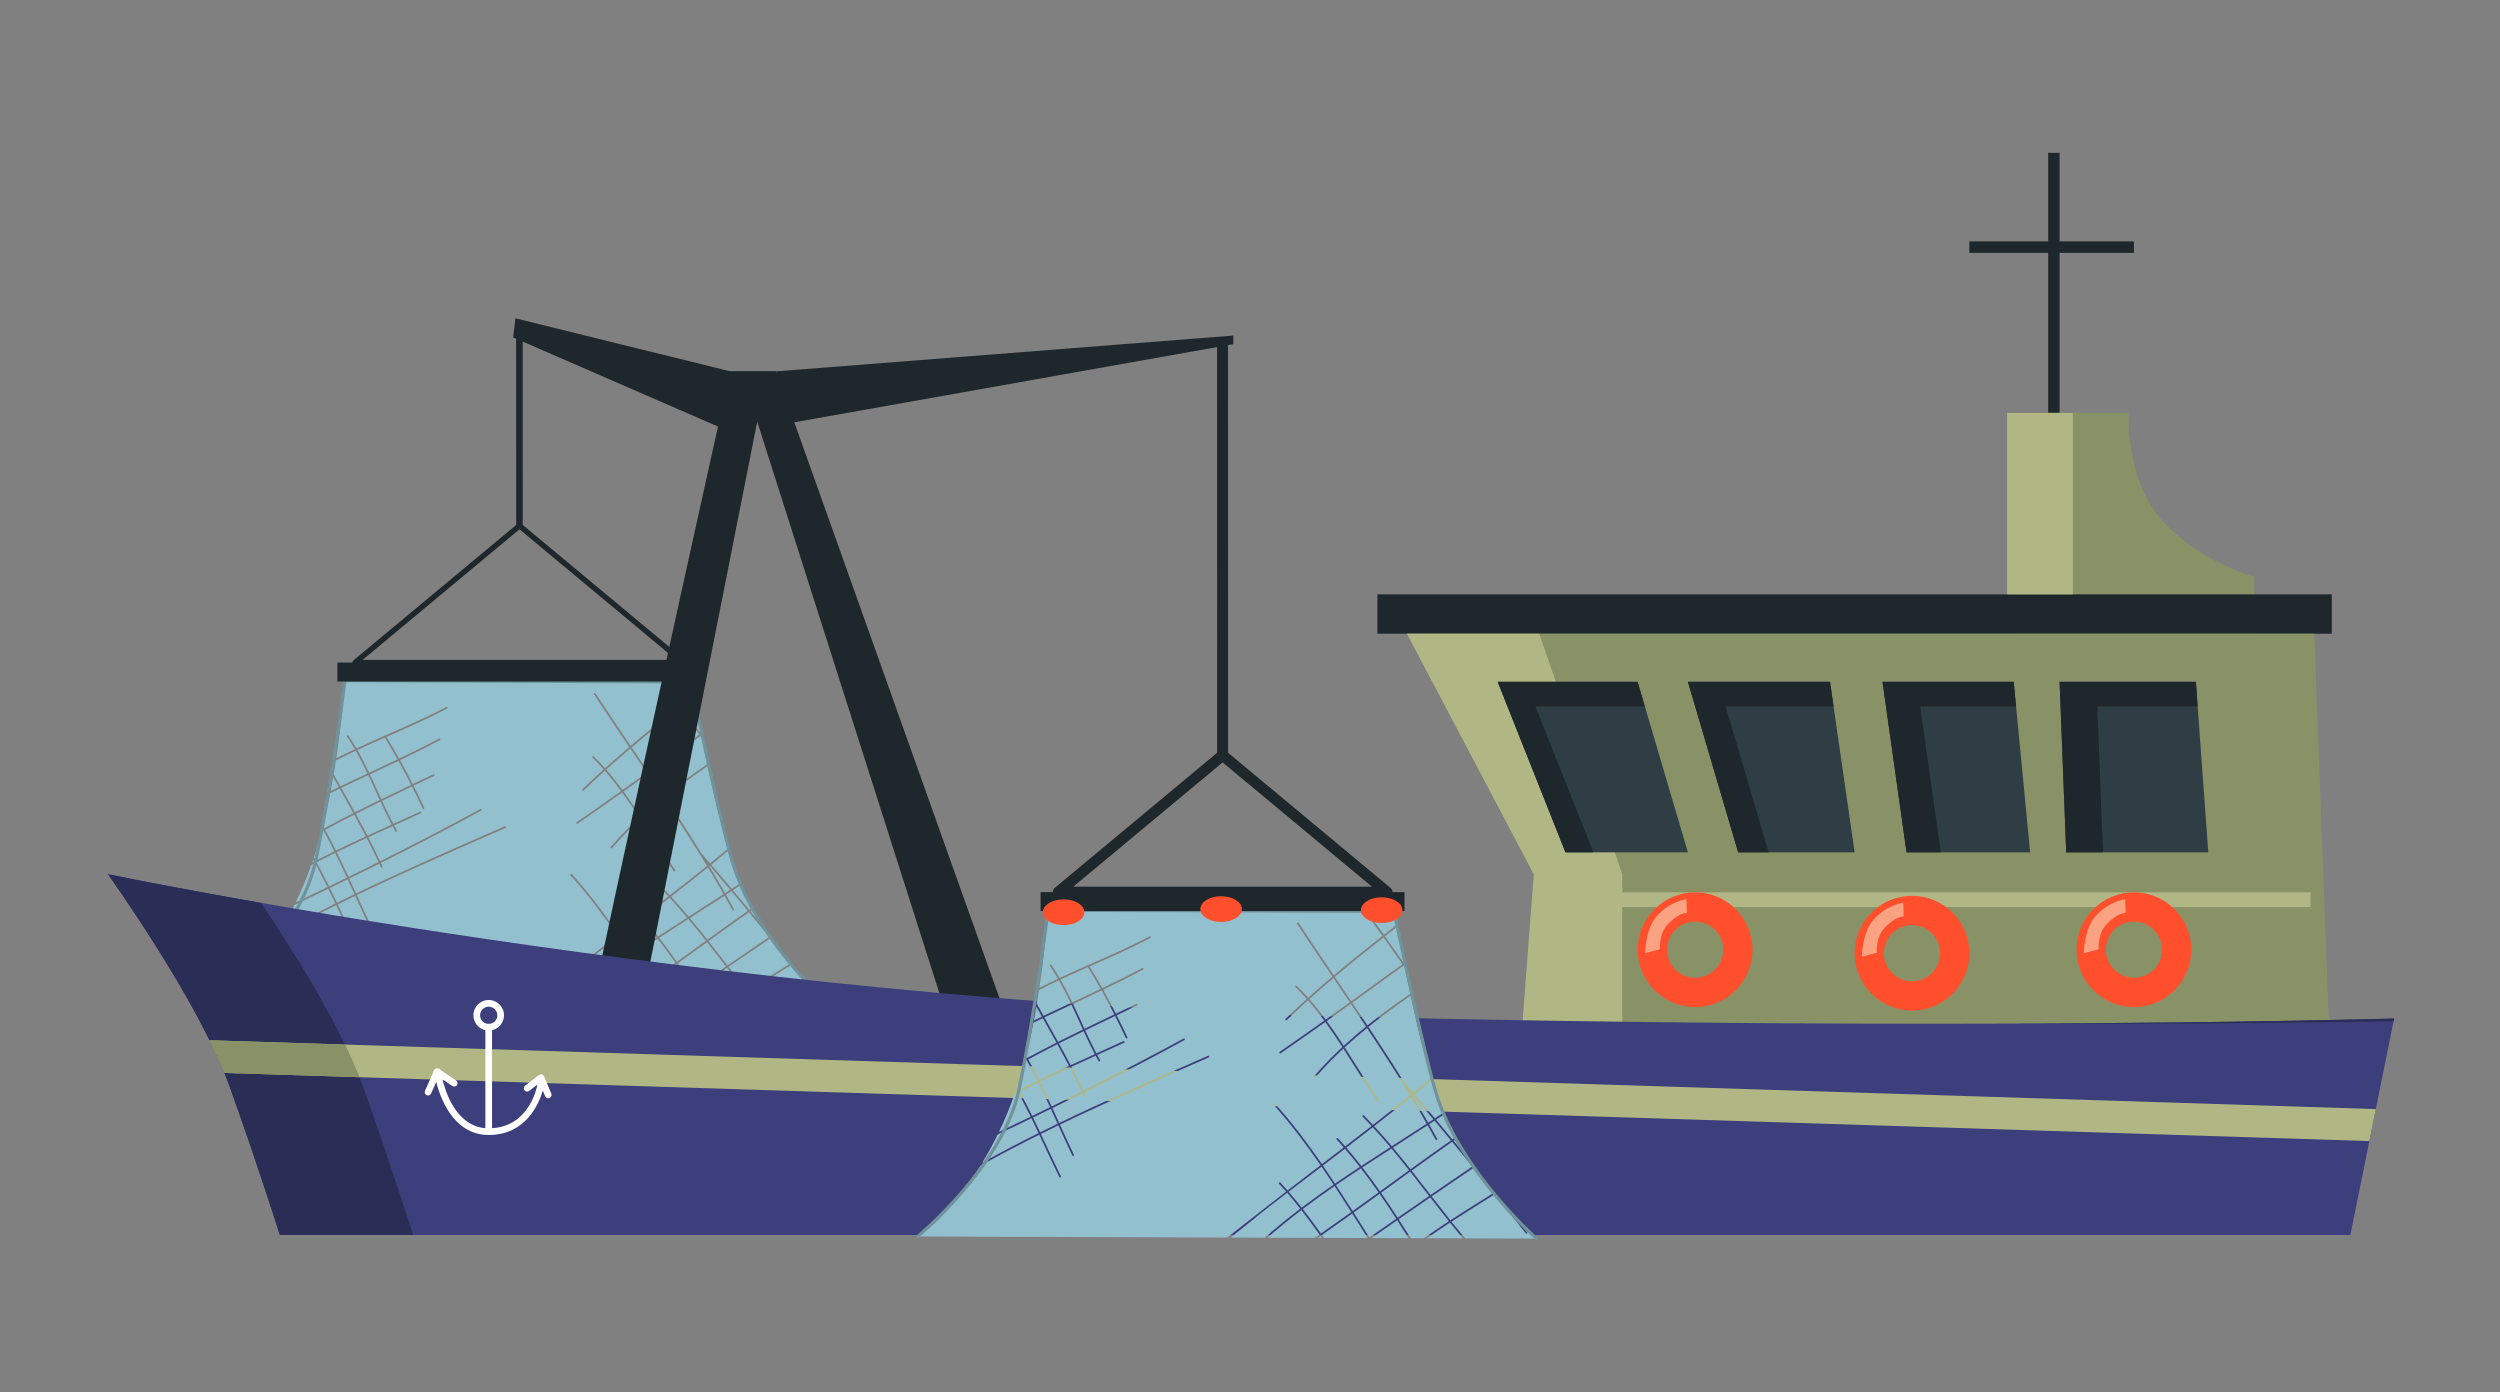 <?xml version="1.0" encoding="UTF-8" standalone="no"?>
<!DOCTYPE svg PUBLIC "-//W3C//DTD SVG 1.1//EN" "http://www.w3.org/Graphics/SVG/1.1/DTD/svg11.dtd">
<svg width="100%" height="100%" viewBox="0 0 1408 784" version="1.1" xmlns="http://www.w3.org/2000/svg" xmlns:xlink="http://www.w3.org/1999/xlink" xml:space="preserve" xmlns:serif="http://www.serif.com/" style="fill-rule:evenodd;clip-rule:evenodd;stroke-linejoin:round;stroke-miterlimit:2;">
    <rect x="0" y="0" width="1408" height="784" fill="#808080" stroke="none"/>
    <g transform="matrix(1,0,0,1,-21638.2,-1006.25)">
        <g id="Artboard11" transform="matrix(1,0,0,1,-5873.62,1006.25)">
            <rect x="27511.8" y="0" width="1407.82" height="783.393" style="fill:none;"/>
            <g transform="matrix(1.101,0,0,1.101,26231.5,-1368.32)">
                <rect x="2170.27" y="1366.27" width="84.18" height="5.87" style="fill:rgb(30,39,43);fill-rule:nonzero;"/>
                <rect x="2210.58" y="1320.97" width="5.84" height="220.6" style="fill:rgb(30,39,43);fill-rule:nonzero;"/>
                <path d="M1428.6,1513.42C1427.67,1513.42 1426.92,1512.67 1426.92,1511.75L1426.88,1408.43C1426.88,1407.5 1427.63,1406.75 1428.56,1406.75C1429.49,1406.75 1430.24,1407.5 1430.24,1408.43L1430.28,1511.74C1430.28,1512.67 1429.53,1513.42 1428.6,1513.42Z" style="fill:rgb(30,39,43);fill-rule:nonzero;"/>
                <path d="M1788.28,1631.96C1786.73,1631.96 1785.48,1630.71 1785.48,1629.17L1785.44,1419.33C1785.44,1417.79 1786.69,1416.54 1788.24,1416.54C1789.78,1416.54 1791.04,1417.79 1791.04,1419.33L1791.07,1629.17C1791.07,1630.71 1789.82,1631.96 1788.28,1631.96Z" style="fill:rgb(30,39,43);fill-rule:nonzero;"/>
                <path d="M1348.37,1580.33L1508.83,1580.33L1428.6,1513.56L1348.37,1580.33ZM1512.71,1583.13L1344.5,1583.13C1343.91,1583.13 1343.39,1582.76 1343.19,1582.2C1342.98,1581.65 1343.15,1581.03 1343.61,1580.65L1427.71,1510.67C1428.22,1510.24 1428.98,1510.24 1429.49,1510.67L1513.49,1580.57C1513.86,1580.82 1514.11,1581.24 1514.11,1581.73C1514.11,1582.5 1513.48,1583.13 1512.71,1583.13Z" style="fill:rgb(30,39,43);fill-rule:nonzero;"/>
                <path d="M1472.96,1636.45C1475.91,1639.81 1478.68,1643.31 1481.33,1646.91C1485.44,1643.98 1489.55,1641.04 1493.65,1638.09C1490.86,1633.96 1488.06,1629.83 1485.27,1625.7C1481.12,1629.23 1477.01,1632.8 1472.96,1636.45Z" style="fill:rgb(147,192,206);fill-rule:nonzero;"/>
                <path d="M1485.98,1625.11C1488.78,1629.26 1491.59,1633.4 1494.39,1637.55C1503.14,1631.25 1511.86,1624.91 1520.59,1618.58C1517.4,1613.99 1514.17,1609.42 1510.91,1604.88C1502.49,1611.49 1494.15,1618.2 1485.98,1625.11Z" style="fill:rgb(147,192,206);fill-rule:nonzero;"/>
                <path d="M1545.98,1709.44C1539.05,1714.3 1532.16,1719.24 1525.29,1724.2C1528.54,1728.33 1531.76,1732.49 1534.98,1736.65C1542.07,1731.77 1549.18,1726.91 1556.31,1722.09C1552.89,1717.86 1549.45,1713.64 1545.98,1709.44Z" style="fill:rgb(147,192,206);fill-rule:nonzero;"/>
                <path d="M1534.23,1737.17C1531.01,1733.01 1527.8,1728.85 1524.55,1724.73C1519.57,1728.33 1514.6,1731.94 1509.63,1735.54C1512.55,1739.73 1515.38,1743.99 1518.16,1748.28C1523.51,1744.56 1528.86,1740.86 1534.23,1737.17Z" style="fill:rgb(147,192,206);fill-rule:nonzero;"/>
                <path d="M1541.92,1695.4C1540.54,1696.32 1539.17,1697.24 1537.79,1698.14C1540.59,1701.48 1543.38,1704.84 1546.15,1708.2C1546.71,1707.81 1547.27,1707.42 1547.83,1707.03C1545.68,1703.23 1543.68,1699.34 1541.92,1695.4Z" style="fill:rgb(147,192,206);fill-rule:nonzero;"/>
                <path d="M1521.33,1618.05L1521.35,1618.04C1519.86,1610.64 1518.64,1604.21 1517.77,1599.54C1515.72,1601.13 1513.67,1602.71 1511.63,1604.31C1514.9,1608.87 1518.13,1613.45 1521.33,1618.05Z" style="fill:rgb(147,192,206);fill-rule:nonzero;"/>
                <path d="M1501.96,1650.49C1499.37,1646.6 1496.77,1642.72 1494.16,1638.85C1490.07,1641.79 1485.97,1644.72 1481.87,1647.65C1484.89,1651.78 1487.75,1656.03 1490.55,1660.34C1494.24,1656.93 1498.06,1653.66 1501.96,1650.49Z" style="fill:rgb(147,192,206);fill-rule:nonzero;"/>
                <path d="M1515.15,1711.7C1521.11,1707.87 1527.07,1704.05 1533,1700.19C1530.39,1695.59 1527.72,1691.03 1524.99,1686.51C1518.75,1691.56 1512.46,1696.53 1506.13,1701.46C1509.22,1704.8 1512.22,1708.22 1515.15,1711.7Z" style="fill:rgb(147,192,206);fill-rule:nonzero;"/>
                <path d="M1491.89,1712.46C1494.52,1715.52 1497.07,1718.64 1499.54,1721.81C1504.46,1718.58 1509.42,1715.38 1514.38,1712.2C1511.46,1708.74 1508.47,1705.35 1505.4,1702.02C1500.91,1705.52 1496.41,1709 1491.89,1712.46Z" style="fill:rgb(147,192,206);fill-rule:nonzero;"/>
                <path d="M1525.39,1685.02C1525.12,1684.7 1524.84,1684.38 1524.56,1684.06C1524.78,1684.42 1525.01,1684.78 1525.23,1685.15L1525.39,1685.02Z" style="fill:rgb(147,192,206);fill-rule:nonzero;"/>
                <path d="M1524.61,1633.71C1523.61,1629.07 1522.67,1624.57 1521.81,1620.34C1521.58,1620.01 1521.35,1619.67 1521.12,1619.33C1512.38,1625.66 1503.66,1632 1494.9,1638.31C1497.51,1642.17 1500.1,1646.03 1502.68,1649.91C1509.74,1644.21 1517.1,1638.87 1524.61,1633.71Z" style="fill:rgb(147,192,206);fill-rule:nonzero;"/>
                <path d="M1526.1,1684.44C1529.19,1681.94 1532.25,1679.41 1535.3,1676.86C1531.54,1664.21 1527.89,1648.86 1524.82,1634.68C1517.41,1639.77 1510.16,1645.06 1503.19,1650.67C1509.48,1660.12 1515.67,1669.63 1521.64,1679.28C1523.14,1680.99 1524.62,1682.72 1526.1,1684.44Z" style="fill:rgb(147,192,206);fill-rule:nonzero;"/>
                <path d="M1525.71,1685.93C1528.45,1690.48 1531.14,1695.06 1533.77,1699.68C1534.66,1699.11 1535.54,1698.53 1536.42,1697.95C1532.97,1693.84 1529.49,1689.77 1525.99,1685.71C1525.9,1685.78 1525.8,1685.86 1525.71,1685.93Z" style="fill:rgb(147,192,206);fill-rule:nonzero;"/>
                <path d="M1461.62,1735.54C1455.4,1740.28 1449.23,1745.07 1443.2,1750.03C1439.74,1752.88 1436.18,1755.63 1432.65,1758.43L1450.21,1758.49C1456.06,1753.3 1462.11,1748.38 1468.32,1743.66C1466.15,1740.9 1463.92,1738.19 1461.62,1735.54Z" style="fill:rgb(147,192,206);fill-rule:nonzero;"/>
                <path d="M1508.37,1735.33C1505.45,1731.16 1502.45,1727.05 1499.33,1723.03C1495.06,1725.84 1490.81,1728.69 1486.61,1731.59C1489.49,1735.99 1492.32,1740.42 1495.14,1744.87C1499.56,1741.7 1503.96,1738.52 1508.37,1735.33Z" style="fill:rgb(147,192,206);fill-rule:nonzero;"/>
                <path d="M1534.79,1737.89C1529.4,1741.6 1524.03,1745.31 1518.66,1749.04C1520.74,1752.26 1522.78,1755.5 1524.82,1758.75L1531.46,1758.77C1535.7,1755.81 1540,1752.92 1544.33,1750.08C1541.11,1746.05 1537.95,1741.97 1534.79,1737.89Z" style="fill:rgb(147,192,206);fill-rule:nonzero;"/>
                <path d="M1479.44,1757.11C1479.78,1757.6 1480.12,1758.1 1480.47,1758.6L1502.8,1758.67C1500.16,1754.51 1497.53,1750.33 1494.9,1746.17C1489.77,1749.85 1484.61,1753.5 1479.44,1757.11Z" style="fill:rgb(147,192,206);fill-rule:nonzero;"/>
                <path d="M1517.41,1748.8C1514.63,1744.51 1511.8,1740.26 1508.89,1736.08C1504.48,1739.28 1500.06,1742.47 1495.63,1745.65C1498.31,1749.88 1500.98,1754.13 1503.67,1758.37C1508.24,1755.17 1512.83,1751.98 1517.41,1748.8Z" style="fill:rgb(147,192,206);fill-rule:nonzero;"/>
                <path d="M1468.88,1744.38C1462.97,1748.88 1457.19,1753.57 1451.59,1758.5L1475.71,1758.58C1476.52,1758.01 1477.34,1757.45 1478.16,1756.88C1475.15,1752.65 1472.08,1748.47 1468.88,1744.38Z" style="fill:rgb(147,192,206);fill-rule:nonzero;"/>
                <path d="M1524.73,1723.48C1531.59,1718.52 1538.47,1713.59 1545.4,1708.73C1542.62,1705.36 1539.83,1702 1537.02,1698.65C1536.09,1699.26 1535.16,1699.87 1534.23,1700.48C1535.62,1702.94 1537,1705.41 1538.35,1707.89C1538.63,1708.41 1537.84,1708.87 1537.55,1708.35C1536.21,1705.88 1534.84,1703.43 1533.46,1700.98C1527.57,1704.82 1521.65,1708.61 1515.74,1712.4C1518.79,1716.05 1521.78,1719.75 1524.73,1723.48Z" style="fill:rgb(147,192,206);fill-rule:nonzero;"/>
                <path d="M1469.61,1743.82C1472.81,1747.92 1475.89,1752.12 1478.91,1756.36C1484.1,1752.74 1489.26,1749.08 1494.41,1745.4C1491.59,1740.94 1488.75,1736.5 1485.87,1732.1C1480.36,1735.9 1474.93,1739.79 1469.61,1743.82Z" style="fill:rgb(147,192,206);fill-rule:nonzero;"/>
                <path d="M1500.1,1722.53C1503.21,1726.54 1506.2,1730.64 1509.11,1734.79C1514.07,1731.2 1519.02,1727.6 1523.99,1724.01C1521.03,1720.27 1518.03,1716.56 1514.96,1712.9C1510,1716.09 1505.03,1719.29 1500.1,1722.53Z" style="fill:rgb(147,192,206);fill-rule:nonzero;"/>
                <path d="M1479.93,1721.61C1482.02,1724.66 1484.08,1727.73 1486.11,1730.82C1490.29,1727.94 1494.52,1725.11 1498.77,1722.31C1496.31,1719.16 1493.78,1716.06 1491.16,1713.02C1487.42,1715.89 1483.68,1718.75 1479.93,1721.61Z" style="fill:rgb(147,192,206);fill-rule:nonzero;"/>
                <path d="M1537.19,1697.44C1538.65,1696.48 1540.09,1695.52 1541.54,1694.55C1540.52,1692.24 1539.59,1689.9 1538.76,1687.56C1537.7,1684.59 1536.64,1681.31 1535.59,1677.82C1532.64,1680.28 1529.68,1682.71 1526.7,1685.13C1530.22,1689.21 1533.73,1693.31 1537.19,1697.44Z" style="fill:rgb(147,192,206);fill-rule:nonzero;"/>
                <path d="M1357.5,1652.84C1353.27,1654.9 1349.06,1656.98 1344.86,1659.1C1346.9,1662.79 1348.9,1666.5 1350.84,1670.24C1354.96,1668.34 1359.09,1666.47 1363.22,1664.6C1361.2,1660.74 1359.32,1656.81 1357.5,1652.84Z" style="fill:rgb(147,192,206);fill-rule:nonzero;"/>
                <path d="M1324.01,1684.29C1323.37,1684.63 1322.74,1684.96 1322.1,1685.3C1319.65,1692.21 1316.98,1698.56 1314.19,1704.38C1319.6,1701.79 1325,1699.2 1330.4,1696.58C1328.36,1692.43 1326.25,1688.32 1324.01,1684.29Z" style="fill:rgb(147,192,206);fill-rule:nonzero;"/>
                <path d="M1350.43,1671.44C1345.3,1673.8 1340.2,1676.21 1335.13,1678.68C1337.19,1682.87 1339.19,1687.11 1341.15,1691.36C1346.27,1688.85 1351.38,1686.33 1356.49,1683.78C1354.56,1679.62 1352.53,1675.51 1350.43,1671.44Z" style="fill:rgb(147,192,206);fill-rule:nonzero;"/>
                <path d="M1344.19,1700.21C1343.03,1697.67 1341.87,1695.13 1340.71,1692.59C1337.68,1694.07 1334.65,1695.54 1331.62,1697.01C1332.85,1699.52 1334.05,1702.05 1335.25,1704.59C1338.22,1703.11 1341.2,1701.65 1344.19,1700.21Z" style="fill:rgb(147,192,206);fill-rule:nonzero;"/>
                <path d="M1330.81,1697.41C1325.06,1700.19 1319.31,1702.94 1313.55,1705.7C1311,1710.92 1308.36,1715.7 1305.7,1720.07C1315.16,1714.82 1324.75,1709.81 1334.43,1704.99C1333.24,1702.45 1332.04,1699.92 1330.81,1697.41Z" style="fill:rgb(147,192,206);fill-rule:nonzero;"/>
                <path d="M1476.98,1723.87C1472.12,1727.58 1467.23,1731.27 1462.35,1734.98C1464.65,1737.63 1466.88,1740.35 1469.04,1743.1C1474.39,1739.05 1479.84,1735.15 1485.37,1731.34C1483.34,1728.26 1481.3,1725.2 1479.22,1722.16C1478.47,1722.73 1477.73,1723.3 1476.98,1723.87Z" style="fill:rgb(147,192,206);fill-rule:nonzero;"/>
                <path d="M1323.56,1683.49C1323.39,1683.19 1323.22,1682.89 1323.05,1682.58C1322.88,1683.07 1322.72,1683.55 1322.55,1684.03C1322.89,1683.85 1323.23,1683.67 1323.56,1683.49Z" style="fill:rgb(147,192,206);fill-rule:nonzero;"/>
                <path d="M1345.68,1626.44C1347.85,1630.23 1349.82,1634.13 1351.7,1638.07C1356.55,1635.81 1361.41,1633.55 1366.23,1631.25C1364.13,1627.5 1361.96,1623.78 1359.71,1620.11C1355.01,1622.18 1350.32,1624.27 1345.68,1626.44Z" style="fill:rgb(147,192,206);fill-rule:nonzero;"/>
                <path d="M1443.49,1748.6C1449.32,1744 1455.19,1739.44 1461.07,1734.91C1459.9,1733.57 1458.71,1732.24 1457.5,1730.94C1457.1,1730.5 1457.75,1729.85 1458.15,1730.29C1459.39,1731.63 1460.6,1732.98 1461.8,1734.35C1466.33,1730.87 1470.87,1727.39 1475.41,1723.92C1476.51,1723.08 1477.61,1722.25 1478.7,1721.41C1471.31,1710.67 1463.48,1700.27 1454.7,1690.53C1454.31,1690.1 1454.96,1689.45 1455.35,1689.89C1464.15,1699.65 1472.01,1710.09 1479.42,1720.86C1483.14,1718.02 1486.86,1715.18 1490.57,1712.33C1489.38,1710.96 1488.18,1709.61 1486.95,1708.27C1486.55,1707.83 1487.2,1707.19 1487.6,1707.62C1488.86,1708.99 1490.09,1710.38 1491.3,1711.77C1495.81,1708.31 1500.3,1704.84 1504.78,1701.35C1503.28,1699.74 1501.76,1698.14 1500.21,1696.57C1499.8,1696.14 1500.45,1695.5 1500.86,1695.92C1502.44,1697.52 1503.98,1699.15 1505.51,1700.79C1511.88,1695.82 1518.22,1690.81 1524.51,1685.73C1523.31,1683.75 1522.11,1681.78 1520.9,1679.82L1520.83,1679.75L1520.73,1679.56C1514.82,1670.02 1508.7,1660.61 1502.48,1651.25C1498.57,1654.43 1494.75,1657.71 1491.06,1661.12C1496.83,1670.07 1502.33,1679.21 1508.31,1687.96C1508.64,1688.45 1507.84,1688.91 1507.51,1688.42C1501.57,1679.73 1496.11,1670.64 1490.38,1661.76C1485.33,1666.46 1480.5,1671.4 1475.96,1676.65C1475.57,1677.1 1474.93,1676.45 1475.31,1676C1479.89,1670.7 1484.77,1665.71 1489.87,1660.97C1487.05,1656.63 1484.17,1652.34 1481.12,1648.18C1473.55,1653.57 1465.94,1658.91 1458.29,1664.18C1457.8,1664.52 1457.34,1663.72 1457.83,1663.39C1465.46,1658.13 1473.04,1652.81 1480.59,1647.44C1477.96,1643.87 1475.2,1640.4 1472.27,1637.06C1468.59,1640.39 1464.95,1643.78 1461.38,1647.23C1460.95,1647.64 1460.3,1646.99 1460.73,1646.58C1464.32,1643.11 1467.97,1639.72 1471.66,1636.38C1469.82,1634.31 1467.92,1632.3 1465.92,1630.35C1465.5,1629.94 1466.15,1629.29 1466.58,1629.71C1468.58,1631.66 1470.49,1633.69 1472.35,1635.77C1476.43,1632.09 1480.57,1628.49 1484.76,1624.94C1478.69,1615.97 1472.63,1607 1466.7,1597.95C1466.37,1597.45 1467.17,1597 1467.49,1597.49C1473.4,1606.49 1479.42,1615.43 1485.46,1624.35C1493.63,1617.44 1501.96,1610.74 1510.38,1604.13C1507.35,1599.91 1504.29,1595.71 1501.21,1591.51L1339.34,1590.96C1339.34,1590.96 1338.19,1608.66 1334.86,1630.7C1338.01,1629.09 1341.19,1627.53 1344.39,1626.03C1343.1,1623.83 1341.76,1621.66 1340.31,1619.55C1339.98,1619.06 1340.77,1618.6 1341.1,1619.09C1342.57,1621.22 1343.93,1623.41 1345.22,1625.64C1349.9,1623.45 1354.62,1621.36 1359.35,1619.27C1359.43,1619.02 1359.75,1618.86 1360,1618.98C1370.51,1614.35 1381.04,1609.76 1391.2,1604.41C1391.72,1604.13 1392.18,1604.92 1391.66,1605.2C1381.53,1610.54 1371.03,1615.12 1360.55,1619.74C1362.8,1623.4 1364.97,1627.11 1367.06,1630.85C1373.94,1627.56 1380.77,1624.18 1387.47,1620.55C1387.99,1620.27 1388.45,1621.06 1387.93,1621.34C1381.22,1624.97 1374.39,1628.36 1367.51,1631.65C1369.76,1635.69 1371.92,1639.77 1374.01,1643.89C1377.5,1642.23 1380.99,1640.56 1384.47,1638.9C1385,1638.64 1385.47,1639.44 1384.93,1639.69C1381.43,1641.37 1377.93,1643.03 1374.43,1644.7C1376.31,1648.42 1378.13,1652.17 1379.9,1655.94C1380.15,1656.47 1379.36,1656.94 1379.11,1656.4C1377.33,1652.6 1375.49,1648.84 1373.6,1645.1C1368.5,1647.53 1363.4,1649.97 1358.32,1652.44C1360.15,1656.41 1362.03,1660.36 1364.06,1664.22C1368.64,1662.14 1373.23,1660.07 1377.8,1657.97C1378.33,1657.72 1378.79,1658.52 1378.26,1658.76C1373.67,1660.87 1369.08,1662.95 1364.49,1665.03C1364.95,1665.9 1365.42,1666.78 1365.91,1667.64C1366.2,1668.16 1365.4,1668.62 1365.11,1668.1C1364.61,1667.21 1364.13,1666.31 1363.65,1665.41C1359.51,1667.28 1355.38,1669.15 1351.26,1671.05C1353.36,1675.11 1355.39,1679.21 1357.31,1683.37C1374.57,1674.75 1391.72,1665.88 1408.65,1656.61C1409.17,1656.32 1409.63,1657.12 1409.11,1657.4C1392.15,1666.69 1374.98,1675.57 1357.69,1684.2C1357.96,1684.79 1358.23,1685.38 1358.5,1685.97C1358.74,1686.51 1357.95,1686.97 1357.71,1686.44C1357.43,1685.83 1357.15,1685.22 1356.87,1684.61C1351.77,1687.16 1346.65,1689.68 1341.53,1692.19C1342.69,1694.73 1343.85,1697.27 1345.01,1699.81C1370.07,1687.73 1395.66,1676.66 1421.1,1665.46C1421.64,1665.23 1422.1,1666.02 1421.56,1666.26C1396.09,1677.47 1370.48,1688.55 1345.39,1700.65C1347.73,1705.81 1350.08,1710.96 1352.52,1716.06C1352.77,1716.6 1351.98,1717.06 1351.73,1716.52C1349.28,1711.4 1346.92,1706.22 1344.56,1701.04C1341.58,1702.49 1338.61,1703.94 1335.64,1705.42C1339.04,1712.65 1342.35,1719.93 1345.87,1727.06C1346.13,1727.59 1345.34,1728.05 1345.08,1727.52C1341.55,1720.37 1338.23,1713.07 1334.82,1705.81C1324.67,1710.87 1314.62,1716.13 1304.72,1721.66C1288.79,1747.21 1272.67,1757.88 1272.67,1757.88L1430.96,1758.43C1435.12,1755.08 1439.36,1751.86 1443.49,1748.6Z" style="fill:rgb(147,192,206);fill-rule:nonzero;"/>
                <path d="M1576.96,1746.38C1579.43,1749.49 1581.91,1752.59 1584.38,1755.69C1584.74,1756.15 1584.09,1756.8 1583.73,1756.34C1578.42,1749.66 1573.11,1742.99 1567.79,1736.33C1560.38,1740.93 1552.98,1745.55 1545.67,1750.31C1547.97,1753.18 1550.31,1756.03 1552.68,1758.85L1589.18,1758.97C1589.18,1758.97 1584.07,1754.22 1576.96,1746.38Z" style="fill:rgb(147,192,206);fill-rule:nonzero;"/>
                <path d="M1334.69,1631.82C1334.34,1634.12 1333.96,1636.47 1333.56,1638.85C1334.7,1640.9 1335.84,1642.96 1336.99,1645C1341.6,1642.79 1346.24,1640.62 1350.88,1638.46C1348.99,1634.51 1347.01,1630.62 1344.84,1626.83C1341.43,1628.43 1338.04,1630.08 1334.69,1631.82Z" style="fill:rgb(147,192,206);fill-rule:nonzero;"/>
                <path d="M1366.68,1632.05C1361.84,1634.36 1356.97,1636.63 1352.1,1638.9C1354.09,1643.11 1356,1647.37 1357.94,1651.61C1363.01,1649.15 1368.1,1646.71 1373.19,1644.28C1371.09,1640.16 1368.93,1636.08 1366.68,1632.05Z" style="fill:rgb(147,192,206);fill-rule:nonzero;"/>
                <path d="M1327.95,1666.94C1327.9,1666.84 1327.84,1666.74 1327.78,1666.63C1327.74,1666.79 1327.7,1666.95 1327.66,1667.1C1327.76,1667.05 1327.86,1666.99 1327.95,1666.94Z" style="fill:rgb(147,192,206);fill-rule:nonzero;"/>
                <path d="M1333.9,1678.27C1332.14,1674.72 1330.31,1671.21 1328.4,1667.74C1328.05,1667.93 1327.7,1668.13 1327.34,1668.33C1326.13,1672.9 1324.82,1677.26 1323.43,1681.44C1323.74,1681.98 1324.06,1682.52 1324.36,1683.07C1327.52,1681.43 1330.7,1679.83 1333.9,1678.27Z" style="fill:rgb(147,192,206);fill-rule:nonzero;"/>
                <path d="M1544.9,1750.8C1540.92,1753.41 1536.97,1756.06 1533.06,1758.78L1551.48,1758.84C1549.26,1756.19 1547.07,1753.51 1544.9,1750.8Z" style="fill:rgb(147,192,206);fill-rule:nonzero;"/>
                <path d="M1556.89,1722.8C1549.75,1727.63 1542.64,1732.49 1535.54,1737.37C1538.7,1741.46 1541.88,1745.54 1545.1,1749.59C1552.4,1744.83 1559.8,1740.21 1567.21,1735.61C1563.78,1731.33 1560.34,1727.06 1556.89,1722.8Z" style="fill:rgb(147,192,206);fill-rule:nonzero;"/>
                <path d="M1546.73,1708.91C1550.16,1713.07 1553.57,1717.25 1556.97,1721.45C1553.94,1717.11 1551,1712.55 1548.29,1707.83C1547.77,1708.19 1547.25,1708.55 1546.73,1708.91Z" style="fill:rgb(147,192,206);fill-rule:nonzero;"/>
                <path d="M1331.81,1648.55C1330.72,1654.16 1329.49,1659.83 1328.11,1665.35C1328.32,1665.74 1328.54,1666.11 1328.76,1666.5C1333.67,1663.83 1338.62,1661.25 1343.6,1658.72C1341.29,1654.54 1338.95,1650.37 1336.61,1646.2C1335.01,1646.98 1333.41,1647.76 1331.81,1648.55Z" style="fill:rgb(147,192,206);fill-rule:nonzero;"/>
                <path d="M1478.68,1757.63C1478.23,1757.95 1477.76,1758.27 1477.31,1758.59L1479.35,1758.59C1479.13,1758.27 1478.91,1757.95 1478.68,1757.63Z" style="fill:rgb(147,192,206);fill-rule:nonzero;"/>
                <path d="M1517.91,1749.56C1513.54,1752.6 1509.18,1755.64 1504.82,1758.68L1523.73,1758.75C1521.81,1755.67 1519.87,1752.61 1517.91,1749.56Z" style="fill:rgb(147,192,206);fill-rule:nonzero;"/>
                <path d="M1351.27,1639.29C1346.65,1641.44 1342.03,1643.6 1337.44,1645.8C1339.77,1649.97 1342.11,1654.13 1344.42,1658.3C1348.63,1656.17 1352.87,1654.08 1357.12,1652.01C1355.17,1647.77 1353.26,1643.5 1351.27,1639.29Z" style="fill:rgb(147,192,206);fill-rule:nonzero;"/>
                <path d="M1331.21,1696.19C1334.25,1694.72 1337.29,1693.24 1340.32,1691.75C1338.37,1687.51 1336.37,1683.28 1334.3,1679.09C1331.12,1680.65 1327.96,1682.24 1324.81,1683.87C1327.05,1687.91 1329.17,1692.03 1331.21,1696.19Z" style="fill:rgb(147,192,206);fill-rule:nonzero;"/>
                <path d="M1511.1,1603.57C1513.25,1601.88 1515.42,1600.21 1517.58,1598.53C1516.77,1594.15 1516.32,1591.57 1516.32,1591.57L1502.35,1591.52C1505.28,1595.52 1508.2,1599.54 1511.1,1603.57Z" style="fill:rgb(147,192,206);fill-rule:nonzero;"/>
                <path d="M1344.05,1659.52C1339.07,1662.05 1334.12,1664.63 1329.21,1667.3C1331.12,1670.78 1332.95,1674.3 1334.72,1677.86C1339.79,1675.39 1344.89,1672.99 1350.01,1670.62C1348.07,1666.9 1346.07,1663.2 1344.05,1659.52Z" style="fill:rgb(147,192,206);fill-rule:nonzero;"/>
                <path d="M1333.31,1640.3C1332.91,1642.65 1332.48,1645.03 1332.02,1647.42C1333.4,1646.74 1334.78,1646.07 1336.16,1645.4C1335.21,1643.7 1334.26,1642 1333.31,1640.3Z" style="fill:rgb(147,192,206);fill-rule:nonzero;"/>
                <path d="M1589.18,1759.81C1588.99,1759.81 1588.79,1759.74 1588.63,1759.6C1588.25,1759.27 1550.98,1726.26 1537.96,1687.83C1531.48,1668.69 1517.2,1599.95 1515.64,1592.4L1340.08,1591.8C1339.23,1598.35 1332.87,1647.04 1325.18,1683.25C1316.92,1722.19 1273.64,1758.17 1273.2,1758.53C1272.84,1758.82 1272.31,1758.77 1272.02,1758.41C1271.73,1758.06 1271.78,1757.53 1272.13,1757.23C1272.57,1756.88 1315.4,1721.26 1323.54,1682.9C1331.74,1644.27 1338.44,1591.38 1338.5,1590.85C1338.56,1590.43 1338.91,1590.12 1339.34,1590.12L1516.32,1590.73C1516.72,1590.73 1517.06,1591.01 1517.14,1591.4C1517.3,1592.15 1532.75,1667.23 1539.55,1687.29C1552.42,1725.3 1589.36,1758.01 1589.74,1758.34C1590.08,1758.65 1590.12,1759.18 1589.81,1759.52C1589.65,1759.71 1589.42,1759.81 1589.18,1759.81Z" style="fill:rgb(112,147,155);fill-rule:nonzero;"/>
                <rect x="1335.48" y="1581.72" width="186.16" height="9.7" style="fill:rgb(30,39,43);fill-rule:nonzero;"/>
                <path d="M1426.53,1405.63L1425.38,1415.41L1539.77,1465.19L1550.21,1447.29L1559.9,1432.75L1536.42,1432.75L1426.53,1405.63Z" style="fill:rgb(30,39,43);fill-rule:nonzero;"/>
                <path d="M1559.9,1432.75L1564.83,1459.59L1793.76,1418.86L1793.76,1414.45L1559.9,1432.75Z" style="fill:rgb(30,39,43);fill-rule:nonzero;"/>
                <path d="M1452.36,1826.5C1449.37,1823.15 1536.42,1432.75 1536.42,1432.75L1559.9,1432.75L1693,1806.31L1663.92,1815.26L1550.21,1458.48L1477.4,1826.5L1452.36,1826.5Z" style="fill:rgb(30,39,43);fill-rule:nonzero;"/>
                <path d="M2194.15,1566.96L2189.58,1454L2251.74,1454C2251.74,1454 2249.98,1489.62 2270.11,1510.4C2290.24,1531.17 2315.96,1537.88 2315.96,1537.88L2315.96,1582.62L2194.15,1566.96Z" style="fill:rgb(137,145,103);fill-rule:nonzero;"/>
                <rect x="1867.47" y="1546.83" width="488.2" height="20.13" style="fill:rgb(30,39,43);fill-rule:nonzero;"/>
                <path d="M1942.41,1806.31L1947.44,1689.99L1882.57,1566.96L2346.72,1566.96L2355.67,1806.31L1942.41,1806.31Z" style="fill:rgb(137,145,103);fill-rule:nonzero;"/>
                <path d="M1882.57,1566.96L1947.44,1689.99L1939.05,1800.72L1992.74,1800.72L1992.74,1689.99L1950.24,1566.96L1882.57,1566.96Z" style="fill:rgb(176,183,132);fill-rule:nonzero;"/>
                <path d="M1218.07,1689.99C1218.07,1689.99 1264.64,1754.86 1280.29,1798.48C1294.19,1837.19 1306.02,1874.53 1306.02,1874.53L2365.17,1874.53L2387.54,1763.81C2387.54,1763.81 2160.5,1770.52 1845.1,1762.69C1529.7,1754.86 1218.07,1689.99 1218.07,1689.99Z" style="fill:rgb(60,63,124);fill-rule:nonzero;"/>
                <path d="M2387.26,1765.23L2387.54,1763.81C2387.54,1763.81 2310.86,1766.07 2184.73,1766.44C2270.63,1766.68 2340.14,1765.97 2387.26,1765.23Z" style="fill:rgb(42,46,86);fill-rule:nonzero;"/>
                <path d="M1296.42,1704.66C1247.11,1696.04 1218.07,1689.99 1218.07,1689.99C1218.07,1689.99 1264.64,1754.86 1280.29,1798.48C1294.19,1837.19 1306.02,1874.53 1306.02,1874.53L1374.24,1874.53C1374.24,1874.53 1362.41,1837.19 1348.52,1798.48C1337.47,1767.7 1311.03,1726.34 1296.42,1704.66Z" style="fill:rgb(42,46,86);fill-rule:nonzero;"/>
                <path d="M1928.99,1591.57L1963.66,1678.81L2026.29,1678.81L2000.56,1591.57L1928.99,1591.57Z" style="fill:rgb(47,61,68);fill-rule:nonzero;"/>
                <path d="M2026.29,1591.57L2052.01,1678.81L2111.57,1678.81L2098.99,1591.57L2026.29,1591.57Z" style="fill:rgb(47,61,68);fill-rule:nonzero;"/>
                <path d="M2125.83,1591.57L2138.13,1678.81L2201.36,1678.81L2192.94,1591.57L2125.83,1591.57Z" style="fill:rgb(47,61,68);fill-rule:nonzero;"/>
                <path d="M2216.42,1591.57L2219.81,1678.81L2292.48,1678.81L2286.14,1591.57L2216.42,1591.57Z" style="fill:rgb(47,61,68);fill-rule:nonzero;"/>
                <path d="M1948.28,1604.15L2004.27,1604.15L2000.56,1591.57L1928.99,1591.57L1963.66,1678.81L1977.95,1678.81L1948.28,1604.15Z" style="fill:rgb(30,39,43);fill-rule:nonzero;"/>
                <path d="M2100.8,1604.15L2098.99,1591.57L2026.29,1591.57L2052.01,1678.81L2067.59,1678.81L2045.58,1604.15L2100.8,1604.15Z" style="fill:rgb(30,39,43);fill-rule:nonzero;"/>
                <path d="M2145.12,1604.15L2194.15,1604.15L2192.94,1591.57L2125.83,1591.57L2138.13,1678.81L2155.65,1678.81L2145.12,1604.15Z" style="fill:rgb(30,39,43);fill-rule:nonzero;"/>
                <path d="M2235.71,1604.15L2287.05,1604.15L2286.14,1591.57L2216.42,1591.57L2219.81,1678.81L2238.62,1678.81L2235.71,1604.15Z" style="fill:rgb(30,39,43);fill-rule:nonzero;"/>
                <rect x="1957.27" y="1699.26" width="387.52" height="7.55" style="fill:rgb(176,183,132);fill-rule:nonzero;"/>
                <path d="M2378.19,1810.14L1270.05,1774.93C1272.87,1780.64 1275.44,1786.26 1277.64,1791.64L2374.88,1826.5L2378.19,1810.14Z" style="fill:rgb(176,183,132);fill-rule:nonzero;"/>
                <path d="M1277.64,1791.64L1346.74,1793.83C1344.63,1788.47 1342.13,1782.86 1339.35,1777.13L1270.05,1774.93C1272.87,1780.64 1275.44,1786.26 1277.64,1791.64Z" style="fill:rgb(137,145,103);fill-rule:nonzero;"/>
                <rect x="2189.58" y="1454" width="33.62" height="92.83" style="fill:rgb(176,183,132);fill-rule:nonzero;"/>
                <path d="M1711.91,1696.35L1864.65,1696.35L1788.28,1632.8L1711.91,1696.35ZM1872.39,1701.94L1704.18,1701.94C1703,1701.94 1701.95,1701.21 1701.55,1700.1C1701.15,1698.99 1701.48,1697.75 1702.39,1697L1786.49,1627.02C1787.52,1626.15 1789.03,1626.15 1790.07,1627.02L1874.02,1696.87C1874.72,1697.38 1875.18,1698.21 1875.18,1699.15C1875.18,1700.69 1873.93,1701.94 1872.39,1701.94Z" style="fill:rgb(30,39,43);fill-rule:nonzero;"/>
                <path d="M1832.63,1753.87C1835.58,1757.23 1838.36,1760.73 1841.01,1764.33C1845.12,1761.4 1849.23,1758.46 1853.33,1755.51C1850.54,1751.38 1847.74,1747.25 1844.95,1743.12C1840.79,1746.65 1836.68,1750.22 1832.63,1753.87Z" style="fill:rgb(147,192,206);fill-rule:nonzero;"/>
                <path d="M1845.65,1742.53C1848.46,1746.68 1851.27,1750.82 1854.07,1754.97C1862.82,1748.67 1871.54,1742.33 1880.27,1736C1877.07,1731.41 1873.85,1726.84 1870.59,1722.3C1862.16,1728.91 1853.82,1735.62 1845.65,1742.53Z" style="fill:rgb(147,192,206);fill-rule:nonzero;"/>
                <path d="M1905.66,1826.86C1898.73,1831.72 1891.84,1836.66 1884.97,1841.62C1888.22,1845.75 1891.44,1849.91 1894.65,1854.07C1901.75,1849.19 1908.86,1844.33 1915.99,1839.51C1912.56,1835.28 1909.12,1831.06 1905.66,1826.86Z" style="fill:rgb(147,192,206);fill-rule:nonzero;"/>
                <path d="M1893.9,1854.59C1890.69,1850.43 1887.48,1846.28 1884.23,1842.15C1879.25,1845.75 1874.28,1849.36 1869.31,1852.96C1872.23,1857.15 1875.06,1861.41 1877.84,1865.7C1883.19,1861.98 1888.54,1858.28 1893.9,1854.59Z" style="fill:rgb(147,192,206);fill-rule:nonzero;"/>
                <path d="M1901.59,1812.82C1900.22,1813.74 1898.85,1814.66 1897.47,1815.57C1900.27,1818.91 1903.05,1822.26 1905.83,1825.62C1906.39,1825.23 1906.95,1824.84 1907.51,1824.45C1905.36,1820.65 1903.36,1816.76 1901.59,1812.82Z" style="fill:rgb(147,192,206);fill-rule:nonzero;"/>
                <path d="M1881.01,1735.47L1881.03,1735.46C1879.54,1728.06 1878.31,1721.63 1877.45,1716.96C1875.4,1718.55 1873.35,1720.13 1871.31,1721.73C1874.57,1726.29 1877.81,1730.87 1881.01,1735.47Z" style="fill:rgb(147,192,206);fill-rule:nonzero;"/>
                <path d="M1861.64,1767.91C1859.05,1764.02 1856.45,1760.14 1853.84,1756.27C1849.75,1759.21 1845.65,1762.14 1841.54,1765.07C1844.56,1769.2 1847.43,1773.46 1850.22,1777.76C1853.92,1774.36 1857.73,1771.08 1861.64,1767.91Z" style="fill:rgb(147,192,206);fill-rule:nonzero;"/>
                <path d="M1874.83,1829.12C1880.79,1825.29 1886.75,1821.47 1892.68,1817.61C1890.07,1813.01 1887.39,1808.46 1884.66,1803.93C1878.43,1808.98 1872.13,1813.95 1865.81,1818.88C1868.9,1822.22 1871.9,1825.64 1874.83,1829.12Z" style="fill:rgb(147,192,206);fill-rule:nonzero;"/>
                <path d="M1851.57,1829.89C1854.2,1832.94 1856.75,1836.06 1859.22,1839.23C1864.14,1836 1869.09,1832.8 1874.05,1829.62C1871.14,1826.16 1868.15,1822.77 1865.08,1819.45C1860.59,1822.94 1856.08,1826.42 1851.57,1829.89Z" style="fill:rgb(147,192,206);fill-rule:nonzero;"/>
                <path d="M1885.07,1802.44C1884.79,1802.12 1884.52,1801.8 1884.24,1801.48C1884.46,1801.84 1884.69,1802.2 1884.91,1802.57L1885.07,1802.44Z" style="fill:rgb(147,192,206);fill-rule:nonzero;"/>
                <path d="M1884.29,1751.14C1883.29,1746.5 1882.35,1741.99 1881.49,1737.76C1881.26,1737.43 1881.03,1737.09 1880.79,1736.75C1872.06,1743.08 1863.33,1749.43 1854.58,1755.73C1857.18,1759.59 1859.78,1763.45 1862.35,1767.33C1869.42,1761.64 1876.78,1756.29 1884.29,1751.14Z" style="fill:rgb(147,192,206);fill-rule:nonzero;"/>
                <path d="M1885.78,1801.86C1888.86,1799.36 1891.93,1796.83 1894.98,1794.29C1891.21,1781.63 1887.57,1766.28 1884.5,1752.1C1877.09,1757.19 1869.83,1762.48 1862.87,1768.09C1869.15,1777.54 1875.35,1787.06 1881.32,1796.7C1882.82,1798.41 1884.3,1800.14 1885.78,1801.86Z" style="fill:rgb(147,192,206);fill-rule:nonzero;"/>
                <path d="M1885.39,1803.35C1888.13,1807.9 1890.82,1812.48 1893.45,1817.11C1894.33,1816.53 1895.22,1815.95 1896.1,1815.37C1892.65,1811.26 1889.17,1807.19 1885.67,1803.13C1885.57,1803.2 1885.48,1803.28 1885.39,1803.35Z" style="fill:rgb(147,192,206);fill-rule:nonzero;"/>
                <path d="M1821.3,1852.96C1815.08,1857.7 1808.9,1862.49 1802.88,1867.45C1799.41,1870.3 1795.85,1873.06 1792.33,1875.85L1809.89,1875.91C1815.74,1870.72 1821.79,1865.8 1827.99,1861.08C1825.82,1858.32 1823.6,1855.61 1821.3,1852.96Z" style="fill:rgb(147,192,206);fill-rule:nonzero;"/>
                <path d="M1868.04,1852.75C1865.13,1848.58 1862.13,1844.48 1859.01,1840.45C1854.74,1843.27 1850.49,1846.11 1846.28,1849.01C1849.16,1853.41 1852,1857.85 1854.81,1862.29C1859.23,1859.13 1863.64,1855.94 1868.04,1852.75Z" style="fill:rgb(147,192,206);fill-rule:nonzero;"/>
                <path d="M1894.46,1855.31C1889.08,1859.02 1883.71,1862.73 1878.34,1866.46C1880.42,1869.68 1882.46,1872.92 1884.5,1876.17L1891.14,1876.19C1895.38,1873.23 1899.67,1870.34 1904.01,1867.51C1900.79,1863.47 1897.62,1859.39 1894.46,1855.31Z" style="fill:rgb(147,192,206);fill-rule:nonzero;"/>
                <path d="M1839.11,1874.53C1839.46,1875.02 1839.8,1875.52 1840.15,1876.02L1862.47,1876.09C1859.84,1871.93 1857.21,1867.76 1854.58,1863.59C1849.44,1867.27 1844.29,1870.92 1839.11,1874.53Z" style="fill:rgb(147,192,206);fill-rule:nonzero;"/>
                <path d="M1877.09,1866.22C1874.31,1861.93 1871.48,1857.69 1868.57,1853.5C1864.15,1856.7 1859.74,1859.89 1855.3,1863.07C1857.99,1867.31 1860.66,1871.55 1863.34,1875.79C1867.92,1872.6 1872.5,1869.41 1877.09,1866.22Z" style="fill:rgb(147,192,206);fill-rule:nonzero;"/>
                <path d="M1828.56,1861.8C1822.64,1866.3 1816.87,1870.99 1811.27,1875.92L1835.38,1876C1836.2,1875.44 1837.02,1874.87 1837.83,1874.3C1834.83,1870.07 1831.75,1865.89 1828.56,1861.8Z" style="fill:rgb(147,192,206);fill-rule:nonzero;"/>
                <path d="M1884.4,1840.9C1891.27,1835.94 1898.15,1831.01 1905.08,1826.15C1902.3,1822.78 1899.51,1819.42 1896.7,1816.07C1895.77,1816.68 1894.84,1817.29 1893.91,1817.9C1895.3,1820.36 1896.67,1822.83 1898.03,1825.31C1898.31,1825.83 1897.51,1826.29 1897.23,1825.77C1895.89,1823.3 1894.52,1820.85 1893.14,1818.4C1887.25,1822.24 1881.33,1826.03 1875.42,1829.83C1878.47,1833.47 1881.46,1837.17 1884.4,1840.9Z" style="fill:rgb(147,192,206);fill-rule:nonzero;"/>
                <path d="M1829.29,1861.24C1832.49,1865.34 1835.57,1869.54 1838.58,1873.78C1843.78,1870.16 1848.94,1866.5 1854.08,1862.82C1851.26,1858.37 1848.43,1853.92 1845.54,1849.52C1840.04,1853.32 1834.61,1857.21 1829.29,1861.24Z" style="fill:rgb(147,192,206);fill-rule:nonzero;"/>
                <path d="M1859.78,1839.95C1862.88,1843.96 1865.88,1848.06 1868.78,1852.21C1873.74,1848.62 1878.7,1845.02 1883.66,1841.43C1880.7,1837.69 1877.71,1833.98 1874.64,1830.32C1869.67,1833.51 1864.71,1836.71 1859.78,1839.95Z" style="fill:rgb(147,192,206);fill-rule:nonzero;"/>
                <path d="M1839.61,1839.03C1841.7,1842.08 1843.76,1845.15 1845.78,1848.25C1849.97,1845.36 1854.2,1842.53 1858.45,1839.73C1855.99,1836.58 1853.46,1833.48 1850.84,1830.44C1847.1,1833.31 1843.36,1836.17 1839.61,1839.03Z" style="fill:rgb(147,192,206);fill-rule:nonzero;"/>
                <path d="M1896.87,1814.86C1898.32,1813.91 1899.77,1812.94 1901.22,1811.97C1900.2,1809.66 1899.27,1807.33 1898.43,1804.98C1897.38,1802.01 1896.32,1798.73 1895.26,1795.24C1892.32,1797.7 1889.36,1800.13 1886.38,1802.55C1889.9,1806.64 1893.4,1810.73 1896.87,1814.86Z" style="fill:rgb(147,192,206);fill-rule:nonzero;"/>
                <path d="M1717.18,1770.27C1712.95,1772.32 1708.73,1774.4 1704.54,1776.53C1706.57,1780.22 1708.58,1783.92 1710.52,1787.66C1714.64,1785.76 1718.77,1783.89 1722.9,1782.02C1720.87,1778.16 1719,1774.23 1717.18,1770.27Z" style="fill:rgb(147,192,206);fill-rule:nonzero;"/>
                <path d="M1683.69,1801.71C1683.05,1802.05 1682.42,1802.38 1681.78,1802.72C1679.33,1809.63 1676.66,1815.98 1673.87,1821.8C1679.28,1819.21 1684.68,1816.62 1690.08,1814.01C1688.04,1809.86 1685.93,1805.75 1683.69,1801.71Z" style="fill:rgb(147,192,206);fill-rule:nonzero;"/>
                <path d="M1710.11,1788.86C1704.98,1791.22 1699.87,1793.63 1694.8,1796.11C1696.87,1800.29 1698.87,1804.53 1700.82,1808.78C1705.95,1806.27 1711.06,1803.75 1716.17,1801.2C1714.24,1797.04 1712.21,1792.93 1710.11,1788.86Z" style="fill:rgb(147,192,206);fill-rule:nonzero;"/>
                <path d="M1703.86,1817.63C1702.71,1815.09 1701.55,1812.55 1700.38,1810.01C1697.36,1811.49 1694.33,1812.96 1691.3,1814.43C1692.53,1816.95 1693.73,1819.47 1694.93,1822.01C1697.9,1820.53 1700.88,1819.07 1703.86,1817.63Z" style="fill:rgb(147,192,206);fill-rule:nonzero;"/>
                <path d="M1690.48,1814.83C1684.74,1817.61 1678.99,1820.37 1673.23,1823.12C1670.68,1828.34 1668.04,1833.12 1665.38,1837.49C1674.84,1832.24 1684.43,1827.23 1694.11,1822.41C1692.92,1819.87 1691.71,1817.34 1690.48,1814.83Z" style="fill:rgb(147,192,206);fill-rule:nonzero;"/>
                <path d="M1836.66,1841.29C1831.8,1845 1826.9,1848.69 1822.03,1852.4C1824.33,1855.05 1826.55,1857.77 1828.72,1860.53C1834.07,1856.48 1839.52,1852.57 1845.04,1848.76C1843.02,1845.68 1840.97,1842.62 1838.89,1839.58C1838.15,1840.15 1837.41,1840.72 1836.66,1841.29Z" style="fill:rgb(147,192,206);fill-rule:nonzero;"/>
                <path d="M1683.24,1800.91C1683.07,1800.61 1682.9,1800.31 1682.72,1800.01C1682.56,1800.49 1682.39,1800.97 1682.23,1801.45C1682.57,1801.27 1682.9,1801.09 1683.24,1800.91Z" style="fill:rgb(147,192,206);fill-rule:nonzero;"/>
                <path d="M1705.35,1743.86C1707.52,1747.65 1709.5,1751.55 1711.38,1755.49C1716.23,1753.23 1721.08,1750.97 1725.91,1748.67C1723.81,1744.92 1721.64,1741.2 1719.38,1737.53C1714.69,1739.6 1710,1741.69 1705.35,1743.86Z" style="fill:rgb(147,192,206);fill-rule:nonzero;"/>
                <path d="M1803.16,1866.02C1809,1861.42 1814.86,1856.86 1820.75,1852.33C1819.58,1850.99 1818.39,1849.66 1817.18,1848.36C1816.78,1847.92 1817.43,1847.27 1817.83,1847.71C1819.07,1849.05 1820.28,1850.4 1821.48,1851.77C1826.01,1848.29 1830.55,1844.81 1835.09,1841.34C1836.19,1840.5 1837.28,1839.67 1838.38,1838.83C1830.99,1828.1 1823.15,1817.69 1814.38,1807.96C1813.98,1807.52 1814.63,1806.87 1815.03,1807.31C1823.83,1817.07 1831.69,1827.51 1839.1,1838.28C1842.82,1835.44 1846.54,1832.6 1850.25,1829.75C1849.06,1828.38 1847.86,1827.03 1846.63,1825.69C1846.23,1825.26 1846.88,1824.61 1847.28,1825.04C1848.54,1826.41 1849.76,1827.8 1850.98,1829.19C1855.48,1825.74 1859.98,1822.26 1864.46,1818.77C1862.96,1817.16 1861.44,1815.56 1859.89,1813.99C1859.47,1813.57 1860.13,1812.92 1860.54,1813.34C1862.12,1814.94 1863.66,1816.57 1865.19,1818.21C1871.56,1813.24 1877.9,1808.23 1884.18,1803.15C1882.99,1801.17 1881.79,1799.2 1880.57,1797.24L1880.51,1797.17L1880.41,1796.98C1874.5,1787.44 1868.37,1778.03 1862.15,1768.68C1858.24,1771.85 1854.43,1775.13 1850.73,1778.54C1856.51,1787.49 1862,1796.64 1867.98,1805.38C1868.32,1805.87 1867.52,1806.33 1867.19,1805.84C1861.25,1797.15 1855.79,1788.06 1850.05,1779.18C1845,1783.88 1840.17,1788.82 1835.64,1794.08C1835.25,1794.52 1834.61,1793.87 1834.99,1793.42C1839.57,1788.12 1844.45,1783.13 1849.54,1778.39C1846.73,1774.05 1843.84,1769.76 1840.8,1765.6C1833.23,1770.99 1825.62,1776.33 1817.96,1781.6C1817.47,1781.94 1817.02,1781.14 1817.5,1780.81C1825.14,1775.56 1832.72,1770.23 1840.27,1764.86C1837.63,1761.29 1834.88,1757.82 1831.95,1754.49C1828.27,1757.81 1824.63,1761.2 1821.05,1764.65C1820.63,1765.06 1819.98,1764.41 1820.41,1764C1824,1760.53 1827.64,1757.14 1831.34,1753.8C1829.5,1751.74 1827.6,1749.72 1825.6,1747.77C1825.18,1747.36 1825.83,1746.71 1826.25,1747.13C1828.26,1749.08 1830.17,1751.11 1832.02,1753.19C1836.1,1749.51 1840.25,1745.91 1844.43,1742.36C1838.37,1733.4 1832.31,1724.42 1826.38,1715.37C1826.05,1714.88 1826.85,1714.42 1827.17,1714.91C1833.08,1723.92 1839.1,1732.85 1845.14,1741.77C1853.3,1734.86 1861.64,1728.16 1870.06,1721.55C1867.03,1717.33 1863.97,1713.13 1860.89,1708.93L1699.01,1708.38C1699.01,1708.38 1697.87,1726.08 1694.54,1748.12C1697.69,1746.51 1700.86,1744.95 1704.06,1743.45C1702.78,1741.25 1701.44,1739.08 1699.99,1736.97C1699.65,1736.48 1700.45,1736.02 1700.78,1736.51C1702.24,1738.64 1703.6,1740.83 1704.9,1743.06C1709.58,1740.88 1714.3,1738.78 1719.03,1736.69C1719.11,1736.44 1719.43,1736.29 1719.68,1736.4C1730.19,1731.77 1740.72,1727.19 1750.88,1721.83C1751.4,1721.55 1751.86,1722.35 1751.34,1722.62C1741.21,1727.96 1730.71,1732.54 1720.23,1737.16C1722.48,1740.82 1724.64,1744.53 1726.74,1748.27C1733.62,1744.98 1740.44,1741.6 1747.15,1737.97C1747.67,1737.69 1748.13,1738.48 1747.61,1738.77C1740.9,1742.4 1734.07,1745.78 1727.19,1749.07C1729.44,1753.11 1731.6,1757.19 1733.69,1761.31C1737.18,1759.65 1740.67,1757.99 1744.15,1756.32C1744.68,1756.07 1745.14,1756.86 1744.61,1757.11C1741.11,1758.79 1737.61,1760.46 1734.11,1762.12C1735.98,1765.84 1737.81,1769.59 1739.58,1773.36C1739.83,1773.89 1739.04,1774.36 1738.78,1773.82C1737.01,1770.02 1735.17,1766.26 1733.28,1762.52C1728.18,1764.95 1723.08,1767.39 1718,1769.87C1719.83,1773.83 1721.7,1777.78 1723.73,1781.64C1728.32,1779.57 1732.9,1777.49 1737.47,1775.39C1738.01,1775.15 1738.47,1775.94 1737.93,1776.19C1733.35,1778.29 1728.76,1780.37 1724.16,1782.45C1724.63,1783.32 1725.1,1784.2 1725.58,1785.06C1725.87,1785.58 1725.08,1786.04 1724.79,1785.52C1724.29,1784.63 1723.8,1783.73 1723.32,1782.83C1719.19,1784.7 1715.06,1786.58 1710.94,1788.47C1713.04,1792.53 1715.06,1796.63 1716.98,1800.79C1734.25,1792.17 1751.39,1783.3 1768.32,1774.03C1768.84,1773.74 1769.3,1774.54 1768.78,1774.82C1751.83,1784.11 1734.66,1792.99 1717.37,1801.62C1717.63,1802.21 1717.91,1802.8 1718.18,1803.4C1718.42,1803.93 1717.63,1804.4 1717.38,1803.86C1717.11,1803.25 1716.83,1802.64 1716.55,1802.04C1711.44,1804.58 1706.33,1807.1 1701.21,1809.61C1702.37,1812.15 1703.53,1814.69 1704.69,1817.24C1729.75,1805.15 1755.33,1794.08 1780.78,1782.88C1781.31,1782.65 1781.78,1783.44 1781.24,1783.68C1755.77,1794.89 1730.16,1805.97 1705.07,1818.07C1707.41,1823.23 1709.76,1828.38 1712.2,1833.48C1712.45,1834.02 1711.66,1834.48 1711.4,1833.95C1708.96,1828.82 1706.6,1823.65 1704.24,1818.46C1701.26,1819.91 1698.28,1821.36 1695.32,1822.84C1698.72,1830.07 1702.03,1837.35 1705.55,1844.48C1705.81,1845.01 1705.02,1845.47 1704.76,1844.94C1701.23,1837.79 1697.91,1830.49 1694.5,1823.24C1684.35,1828.29 1674.3,1833.55 1664.4,1839.08C1648.46,1864.63 1632.34,1875.3 1632.34,1875.3L1790.64,1875.85C1794.79,1872.51 1799.03,1869.28 1803.16,1866.02Z" style="fill:rgb(147,192,206);fill-rule:nonzero;"/>
                <path d="M1936.64,1863.8C1939.11,1866.91 1941.59,1870.01 1944.05,1873.11C1944.42,1873.57 1943.77,1874.22 1943.4,1873.76C1938.1,1867.08 1932.79,1860.41 1927.46,1853.75C1920.05,1858.35 1912.66,1862.97 1905.35,1867.73C1907.65,1870.6 1909.99,1873.45 1912.35,1876.27L1948.86,1876.39C1948.86,1876.39 1943.74,1871.64 1936.64,1863.8Z" style="fill:rgb(147,192,206);fill-rule:nonzero;"/>
                <path d="M1694.37,1749.24C1694.02,1751.54 1693.64,1753.89 1693.24,1756.27C1694.38,1758.33 1695.52,1760.38 1696.67,1762.43C1701.28,1760.21 1705.92,1758.04 1710.55,1755.88C1708.67,1751.93 1706.69,1748.04 1704.52,1744.25C1701.11,1745.85 1697.72,1747.51 1694.37,1749.24Z" style="fill:rgb(147,192,206);fill-rule:nonzero;"/>
                <path d="M1726.36,1749.47C1721.51,1751.78 1716.64,1754.05 1711.77,1756.32C1713.77,1760.53 1715.67,1764.79 1717.62,1769.03C1722.69,1766.57 1727.77,1764.13 1732.87,1761.7C1730.77,1757.58 1728.61,1753.51 1726.36,1749.47Z" style="fill:rgb(147,192,206);fill-rule:nonzero;"/>
                <path d="M1687.63,1784.36C1687.57,1784.26 1687.52,1784.16 1687.46,1784.06C1687.42,1784.21 1687.38,1784.37 1687.34,1784.52C1687.44,1784.47 1687.53,1784.42 1687.63,1784.36Z" style="fill:rgb(147,192,206);fill-rule:nonzero;"/>
                <path d="M1693.58,1795.69C1691.81,1792.14 1689.99,1788.63 1688.08,1785.16C1687.73,1785.36 1687.38,1785.55 1687.02,1785.75C1685.81,1790.32 1684.5,1794.68 1683.11,1798.86C1683.42,1799.4 1683.73,1799.95 1684.04,1800.49C1687.2,1798.85 1690.38,1797.26 1693.58,1795.69Z" style="fill:rgb(147,192,206);fill-rule:nonzero;"/>
                <path d="M1904.58,1868.23C1900.6,1870.83 1896.65,1873.49 1892.74,1876.2L1911.16,1876.26C1908.94,1873.61 1906.74,1870.93 1904.58,1868.23Z" style="fill:rgb(147,192,206);fill-rule:nonzero;"/>
                <path d="M1916.57,1840.22C1909.43,1845.05 1902.31,1849.91 1895.21,1854.79C1898.38,1858.88 1901.55,1862.96 1904.78,1867.01C1912.08,1862.25 1919.47,1857.63 1926.88,1853.03C1923.46,1848.75 1920.02,1844.48 1916.57,1840.22Z" style="fill:rgb(147,192,206);fill-rule:nonzero;"/>
                <path d="M1906.41,1826.33C1909.84,1830.49 1913.25,1834.67 1916.65,1838.87C1913.62,1834.53 1910.68,1829.97 1907.96,1825.25C1907.45,1825.61 1906.93,1825.97 1906.41,1826.33Z" style="fill:rgb(147,192,206);fill-rule:nonzero;"/>
                <path d="M1691.48,1765.97C1690.4,1771.58 1689.17,1777.25 1687.79,1782.78C1688,1783.16 1688.22,1783.54 1688.44,1783.92C1693.35,1781.25 1698.3,1778.67 1703.28,1776.14C1700.97,1771.96 1698.63,1767.79 1696.29,1763.62C1694.68,1764.4 1693.08,1765.18 1691.48,1765.97Z" style="fill:rgb(147,192,206);fill-rule:nonzero;"/>
                <path d="M1838.36,1875.05C1837.9,1875.37 1837.44,1875.69 1836.98,1876.01L1839.03,1876.01C1838.81,1875.69 1838.59,1875.37 1838.36,1875.05Z" style="fill:rgb(147,192,206);fill-rule:nonzero;"/>
                <path d="M1877.59,1866.99C1873.22,1870.02 1868.86,1873.06 1864.5,1876.1L1883.41,1876.17C1881.49,1873.09 1879.55,1870.03 1877.59,1866.99Z" style="fill:rgb(147,192,206);fill-rule:nonzero;"/>
                <path d="M1710.94,1756.71C1706.33,1758.86 1701.71,1761.02 1697.12,1763.23C1699.45,1767.39 1701.79,1771.55 1704.1,1775.72C1708.31,1773.59 1712.55,1771.5 1716.8,1769.43C1714.85,1765.19 1712.94,1760.92 1710.94,1756.71Z" style="fill:rgb(147,192,206);fill-rule:nonzero;"/>
                <path d="M1690.89,1813.61C1693.93,1812.14 1696.97,1810.66 1700,1809.18C1698.04,1804.93 1696.05,1800.7 1693.98,1796.51C1690.8,1798.07 1687.63,1799.66 1684.49,1801.29C1686.73,1805.33 1688.85,1809.45 1690.89,1813.61Z" style="fill:rgb(147,192,206);fill-rule:nonzero;"/>
                <path d="M1870.78,1720.99C1872.93,1719.3 1875.1,1717.63 1877.26,1715.95C1876.45,1711.57 1876,1708.99 1876,1708.99L1862.03,1708.94C1864.96,1712.94 1867.88,1716.96 1870.78,1720.99Z" style="fill:rgb(147,192,206);fill-rule:nonzero;"/>
                <path d="M1703.72,1776.94C1698.74,1779.47 1693.79,1782.05 1688.88,1784.72C1690.8,1788.2 1692.63,1791.72 1694.4,1795.28C1699.46,1792.81 1704.57,1790.41 1709.69,1788.04C1707.75,1784.32 1705.75,1780.62 1703.72,1776.94Z" style="fill:rgb(147,192,206);fill-rule:nonzero;"/>
                <path d="M1692.99,1757.72C1692.59,1760.07 1692.16,1762.45 1691.7,1764.84C1693.08,1764.16 1694.46,1763.49 1695.84,1762.82C1694.89,1761.13 1693.94,1759.42 1692.99,1757.72Z" style="fill:rgb(147,192,206);fill-rule:nonzero;"/>
                <path d="M1948.86,1877.23C1948.66,1877.23 1948.47,1877.16 1948.31,1877.02C1947.93,1876.69 1910.66,1843.68 1897.64,1805.25C1891.16,1786.11 1876.88,1717.37 1875.32,1709.82L1699.75,1709.22C1698.91,1715.77 1692.55,1764.46 1684.86,1800.67C1676.59,1839.61 1633.31,1875.59 1632.88,1875.95C1632.52,1876.24 1631.99,1876.19 1631.7,1875.83C1631.4,1875.48 1631.45,1874.95 1631.81,1874.65C1632.24,1874.3 1675.08,1838.68 1683.22,1800.32C1691.42,1761.7 1698.12,1708.8 1698.18,1708.27C1698.24,1707.85 1698.59,1707.54 1699.01,1707.54L1699.02,1707.54L1876,1708.15C1876.4,1708.15 1876.74,1708.43 1876.82,1708.82C1876.98,1709.57 1892.43,1784.65 1899.23,1804.71C1912.1,1842.71 1949.04,1875.44 1949.41,1875.76C1949.76,1876.07 1949.8,1876.6 1949.49,1876.95C1949.32,1877.13 1949.09,1877.23 1948.86,1877.23Z" style="fill:rgb(112,147,155);fill-rule:nonzero;"/>
                <rect x="1695.16" y="1699.14" width="186.16" height="9.7" style="fill:rgb(30,39,43);fill-rule:nonzero;"/>
                <path d="M1438.54,1797.03L1438.89,1796.76L1439.03,1797.11L1438.54,1797.03ZM1408.45,1762.16C1408.45,1759.72 1410.43,1757.75 1412.86,1757.75C1415.29,1757.75 1417.27,1759.72 1417.27,1762.16C1417.27,1764.26 1415.78,1766.03 1413.8,1766.46L1411.91,1766.46C1409.93,1766.03 1408.45,1764.26 1408.45,1762.16ZM1387.2,1793.54L1387.5,1793.74L1387.08,1793.81L1387.2,1793.54ZM1444.89,1802.23L1441.19,1793.41C1440.98,1792.92 1440.56,1792.56 1440.05,1792.42C1439.54,1792.28 1439,1792.39 1438.58,1792.71L1431.46,1798.12C1430.71,1798.69 1430.57,1799.76 1431.14,1800.51C1431.71,1801.26 1432.78,1801.41 1433.53,1800.84L1437.8,1797.59C1437.06,1801.27 1432.57,1818.86 1414.57,1819.91L1414.57,1769.78C1418.06,1769 1420.68,1765.88 1420.68,1762.16C1420.68,1757.84 1417.17,1754.33 1412.86,1754.33C1408.54,1754.33 1405.03,1757.84 1405.03,1762.16C1405.03,1765.88 1407.66,1769 1411.15,1769.78L1411.15,1819.9C1395.72,1818.62 1390.42,1800.17 1389.22,1794.91L1394.25,1798.33C1395.03,1798.86 1396.1,1798.66 1396.62,1797.88C1397.15,1797.1 1396.95,1796.03 1396.17,1795.5L1387.43,1789.56C1387.01,1789.28 1386.48,1789.19 1386,1789.33C1385.51,1789.47 1385.11,1789.82 1384.91,1790.29L1380.27,1800.78C1379.89,1801.64 1380.28,1802.65 1381.14,1803.03C1381.37,1803.13 1381.6,1803.18 1381.83,1803.18C1382.49,1803.18 1383.11,1802.8 1383.4,1802.16L1386.02,1796.22C1387.67,1802.98 1394.2,1823.38 1412.86,1823.38C1431.79,1823.38 1438.49,1807.6 1440.52,1800.66L1441.74,1803.55C1442.01,1804.21 1442.64,1804.6 1443.31,1804.6C1443.53,1804.6 1443.76,1804.56 1443.97,1804.47C1444.84,1804.1 1445.25,1803.1 1444.89,1802.23Z" style="fill:white;fill-rule:nonzero;"/>
                <path d="M2030,1714.24C2022.07,1714.24 2015.63,1720.69 2015.63,1728.61C2015.63,1736.54 2022.07,1742.99 2030,1742.99C2037.93,1742.99 2044.38,1736.54 2044.38,1728.61C2044.38,1720.69 2037.93,1714.24 2030,1714.24ZM2030,1757.96C2013.82,1757.96 2000.65,1744.8 2000.65,1728.61C2000.65,1712.43 2013.82,1699.26 2030,1699.26C2046.19,1699.26 2059.35,1712.43 2059.35,1728.61C2059.35,1744.8 2046.19,1757.96 2030,1757.96Z" style="fill:rgb(255,79,44);fill-rule:nonzero;"/>
                <path d="M2004.37,1730.4C2004.37,1730.4 2004.48,1717.97 2010.36,1711.41C2017.36,1703.62 2025.55,1702.82 2025.55,1702.82L2025.75,1709.82C2025.75,1709.82 2025.71,1709.81 2025.64,1709.81C2024.95,1709.81 2021.25,1710.09 2015.96,1715.61C2011.36,1720.41 2011.96,1728.4 2011.96,1728.4L2004.37,1730.4Z" style="fill:rgb(251,162,131);fill-rule:nonzero;"/>
                <path d="M2140.92,1716.02C2132.99,1716.02 2126.54,1722.47 2126.54,1730.4C2126.54,1738.33 2132.99,1744.78 2140.92,1744.78C2148.85,1744.78 2155.3,1738.33 2155.3,1730.4C2155.3,1722.47 2148.85,1716.02 2140.92,1716.02ZM2140.92,1759.75C2124.74,1759.75 2111.57,1746.58 2111.57,1730.4C2111.57,1714.22 2124.74,1701.05 2140.92,1701.05C2157.1,1701.05 2170.27,1714.22 2170.27,1730.4C2170.27,1746.58 2157.1,1759.75 2140.92,1759.75Z" style="fill:rgb(255,79,44);fill-rule:nonzero;"/>
                <path d="M2115.28,1732.19C2115.28,1732.19 2115.4,1719.75 2121.28,1713.2C2128.27,1705.41 2136.47,1704.61 2136.47,1704.61L2136.67,1711.6L2136.55,1711.6C2135.86,1711.6 2132.16,1711.88 2126.87,1717.4C2122.28,1722.19 2122.88,1730.19 2122.88,1730.19L2115.28,1732.19Z" style="fill:rgb(251,162,131);fill-rule:nonzero;"/>
                <path d="M2254.45,1714.24C2246.52,1714.24 2240.07,1720.69 2240.07,1728.61C2240.07,1736.54 2246.52,1742.99 2254.45,1742.99C2262.38,1742.99 2268.83,1736.54 2268.83,1728.61C2268.83,1720.69 2262.38,1714.24 2254.45,1714.24ZM2254.45,1757.96C2238.27,1757.96 2225.1,1744.8 2225.1,1728.61C2225.1,1712.43 2238.27,1699.26 2254.45,1699.26C2270.63,1699.26 2283.8,1712.43 2283.8,1728.61C2283.8,1744.8 2270.63,1757.96 2254.45,1757.96Z" style="fill:rgb(255,79,44);fill-rule:nonzero;"/>
                <path d="M2228.81,1730.4C2228.81,1730.4 2228.93,1717.97 2234.81,1711.41C2241.8,1703.62 2250,1702.82 2250,1702.82L2250.2,1709.82C2250.2,1709.82 2250.16,1709.81 2250.08,1709.81C2249.4,1709.81 2245.7,1710.09 2240.4,1715.61C2235.81,1720.41 2236.41,1728.4 2236.41,1728.4L2228.81,1730.4Z" style="fill:rgb(251,162,131);fill-rule:nonzero;"/>
                <path d="M1798.13,1707.83C1798.13,1711.46 1793.37,1714.41 1787.5,1714.41C1781.63,1714.41 1776.88,1711.46 1776.88,1707.83C1776.88,1704.19 1781.63,1701.25 1787.5,1701.25C1793.37,1701.25 1798.13,1704.19 1798.13,1707.83Z" style="fill:rgb(255,79,44);fill-rule:nonzero;"/>
                <path d="M1717.58,1709.44C1717.58,1713.07 1712.82,1716.02 1706.96,1716.02C1701.09,1716.02 1696.33,1713.07 1696.33,1709.44C1696.33,1705.8 1701.09,1702.85 1706.96,1702.85C1712.82,1702.85 1717.58,1705.8 1717.58,1709.44Z" style="fill:rgb(255,79,44);fill-rule:nonzero;"/>
                <path d="M1880.27,1708.38C1880.27,1712.01 1875.51,1714.96 1869.64,1714.96C1863.78,1714.96 1859.02,1712.01 1859.02,1708.38C1859.02,1704.74 1863.78,1701.8 1869.64,1701.8C1875.51,1701.8 1880.27,1704.74 1880.27,1708.38Z" style="fill:rgb(255,79,44);fill-rule:nonzero;"/>
            </g>
        </g>
    </g>
</svg>
